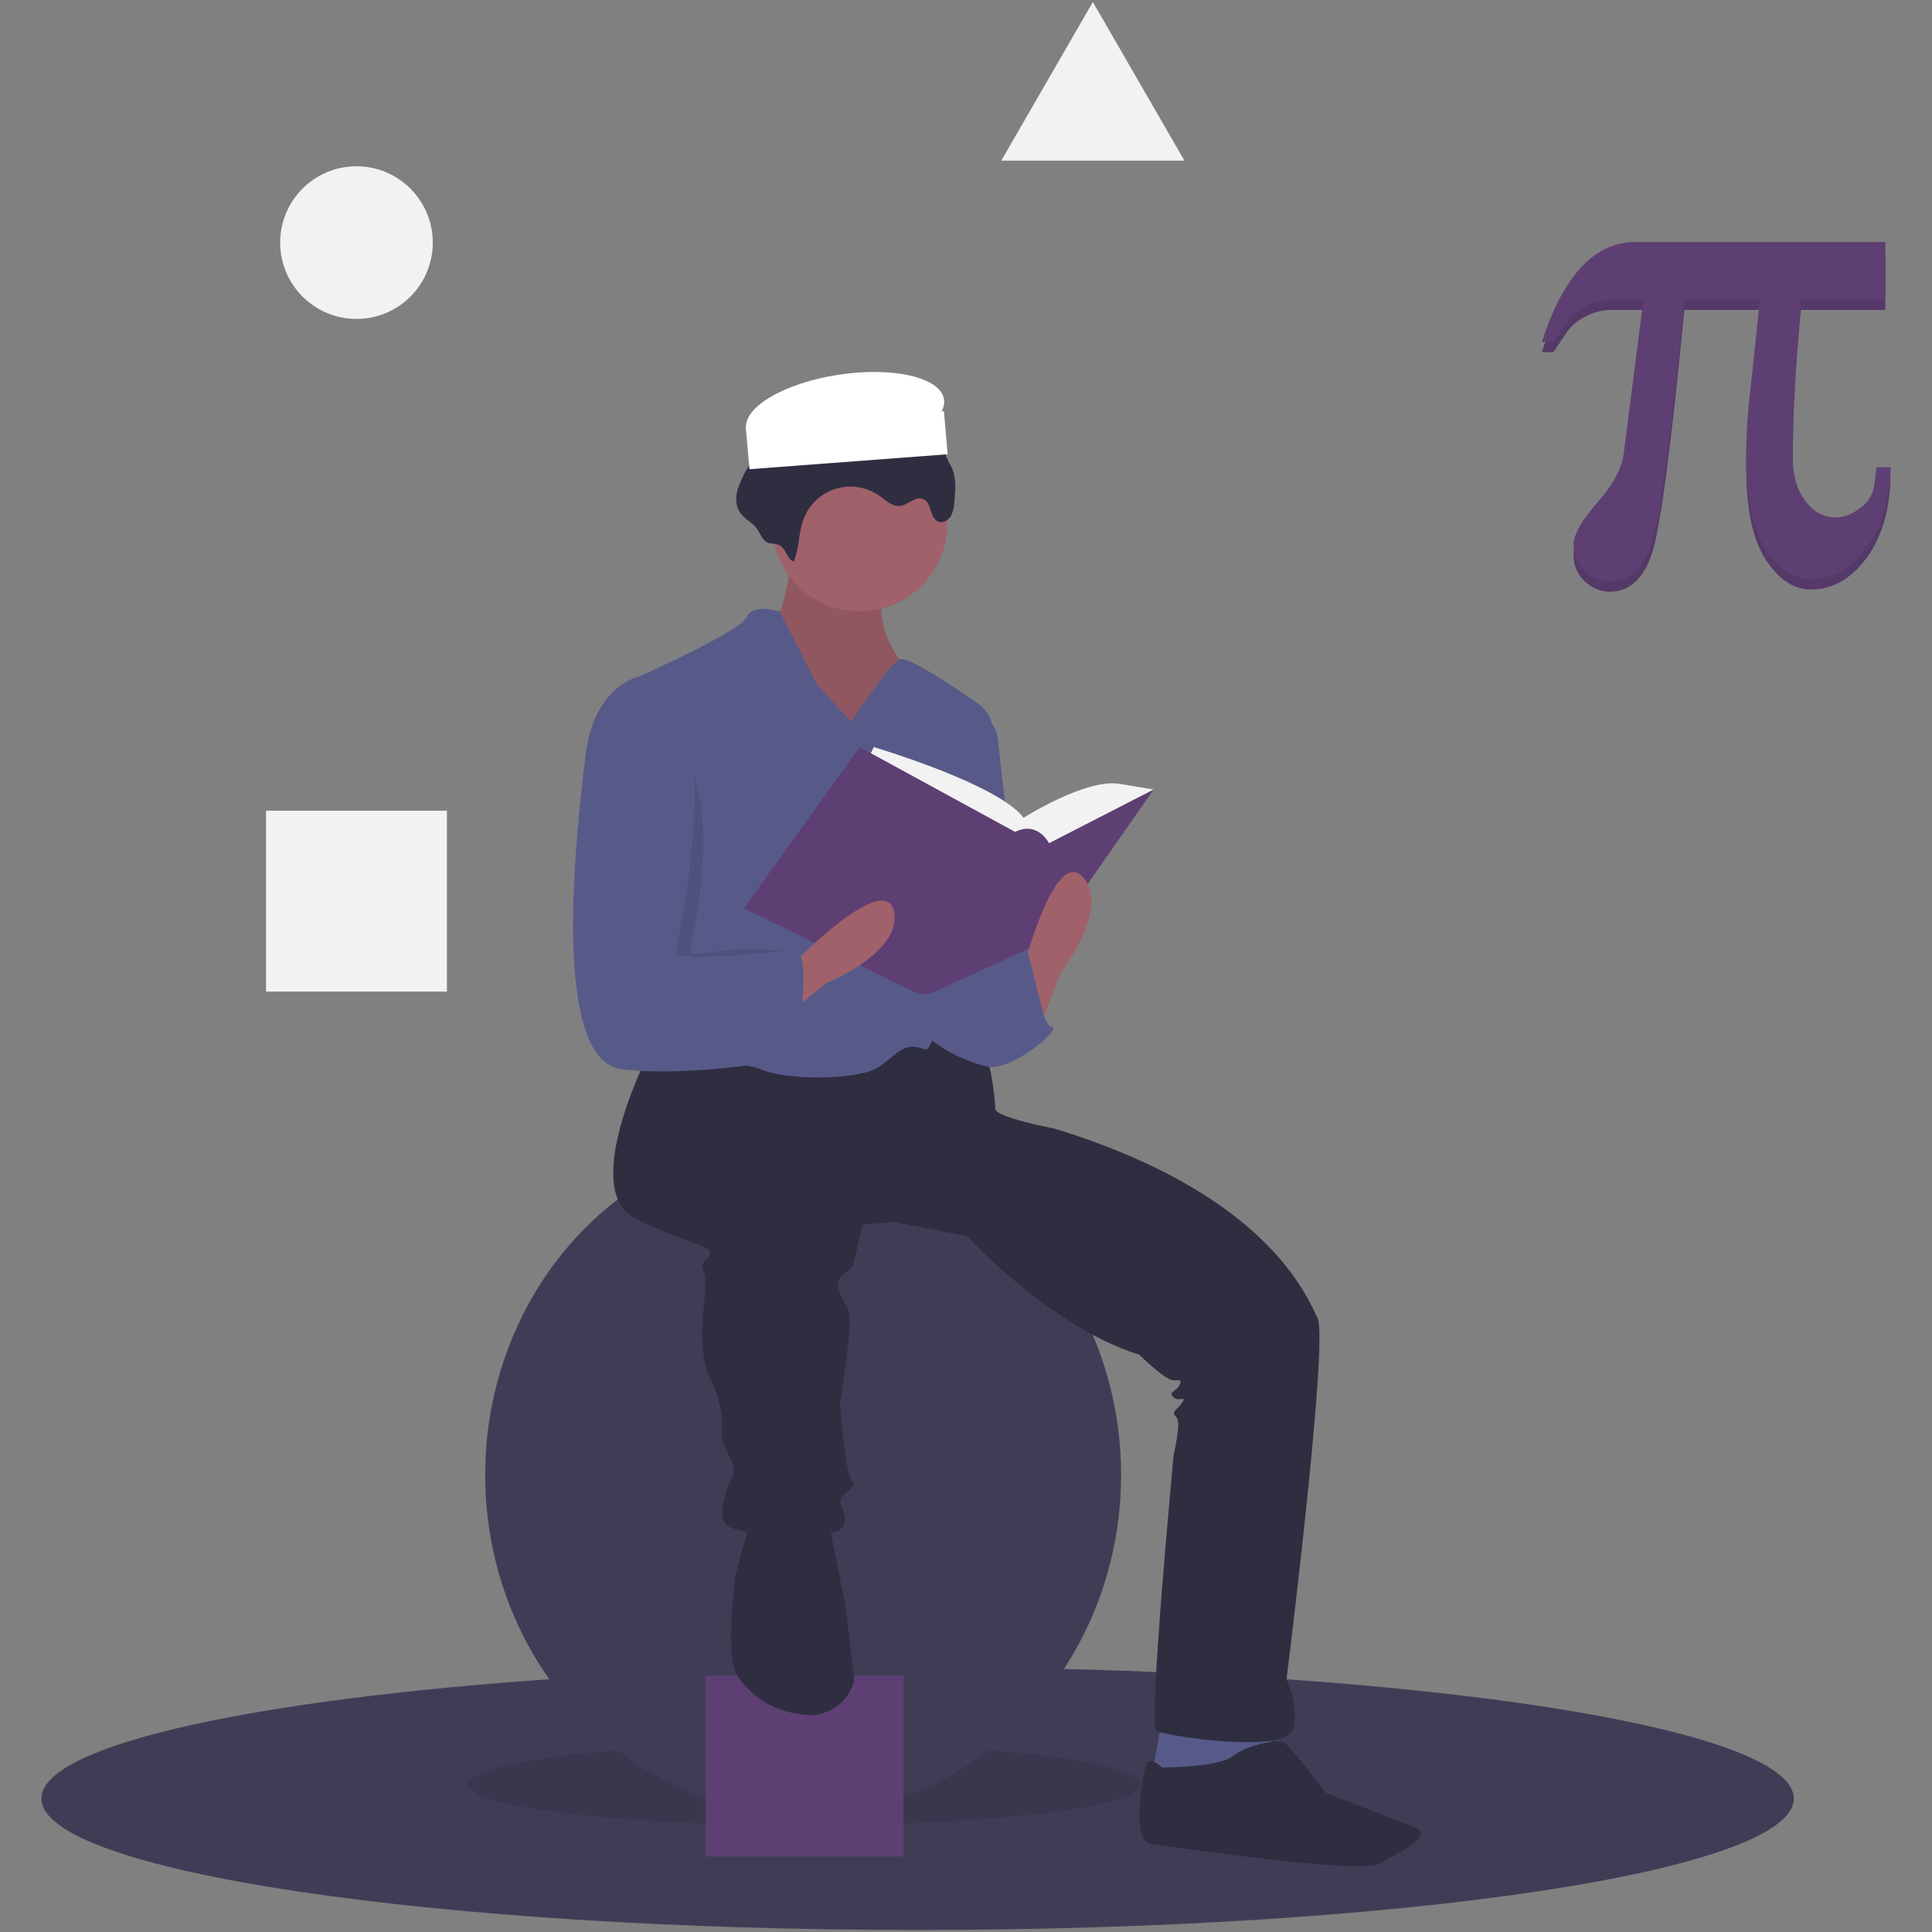 <?xml version="1.0" encoding="UTF-8" standalone="no" ?>
<!DOCTYPE svg PUBLIC "-//W3C//DTD SVG 1.1//EN" "http://www.w3.org/Graphics/SVG/1.1/DTD/svg11.dtd">
<svg xmlns="http://www.w3.org/2000/svg" xmlns:xlink="http://www.w3.org/1999/xlink" version="1.1" width="1080" height="1080" viewBox="0 0 1080 1080" xml:space="preserve">
<rect x="0" y="0" width="1080" height="1080" fill="#808080" stroke="none"/>
<desc>Created with Fabric.js 5.2.4</desc>
<defs>
</defs>
<rect x="0" y="0" width="100%" height="100%" fill="transparent"></rect>
<g transform="matrix(1 0 0 1 540 540)" id="69066449-c181-44c9-ae04-3111ee165864"  >
<rect style="stroke: none; stroke-width: 1; stroke-dasharray: none; stroke-linecap: butt; stroke-dashoffset: 0; stroke-linejoin: miter; stroke-miterlimit: 4; fill: rgb(255,255,255); fill-rule: nonzero; opacity: 1; visibility: hidden;" vector-effect="non-scaling-stroke"  x="-540" y="-540" rx="0" ry="0" width="1080" height="1080" />
</g>
<g transform="matrix(1 0 0 1 540 540)" id="4a8ddad8-08ec-4622-bfb1-7bd4a8cd5171"  >
</g>
<g transform="matrix(1.58 0 0 1.58 540 540)"  >
<g style="" vector-effect="non-scaling-stroke"   >
		<g transform="matrix(1 0 0 1 -490 -490)"  >
<rect style="stroke: none; stroke-width: 1; stroke-dasharray: none; stroke-linecap: butt; stroke-dashoffset: 0; stroke-linejoin: miter; stroke-miterlimit: 4; fill: rgb(255,255,255); fill-opacity: 0; fill-rule: nonzero; opacity: 1;" vector-effect="non-scaling-stroke"  x="-50" y="-50" rx="0" ry="0" width="100" height="100" />
</g>
		<g transform="matrix(1 0 0 1 0 0)"  >
<rect style="stroke: none; stroke-width: 1; stroke-dasharray: none; stroke-linecap: butt; stroke-dashoffset: 0; stroke-linejoin: miter; stroke-miterlimit: 4; fill: rgb(255,255,255); fill-rule: nonzero; opacity: 1; visibility: hidden;" vector-effect="non-scaling-stroke"  x="-540" y="-540" rx="0" ry="0" width="1080" height="1080" />
</g>
		<g transform="matrix(1 0 0 1 -17.12 294.56)"  >
<path style="stroke: none; stroke-width: 1; stroke-dasharray: none; stroke-linecap: butt; stroke-dashoffset: 0; stroke-linejoin: miter; stroke-miterlimit: 4; fill: rgb(63,61,86); fill-rule: nonzero; opacity: 1;" vector-effect="non-scaling-stroke"  transform=" translate(-582.88, -744.56)" d="M 892.882 744.557 C 892.882 770.237 754.092 791.057 582.882 791.057 C 411.672 791.057 272.882 770.237 272.882 744.557 C 272.882 726.377 342.452 710.627 443.842 702.987 C 485.652 699.827 532.892 698.057 582.882 698.057 C 603.432 698.057 623.512 698.357 642.932 698.927 C 785.402 703.127 892.882 721.957 892.882 744.557 Z" stroke-linecap="round" />
</g>
		<g transform="matrix(1 0 0 1 -57.12 289.56)"  >
<ellipse style="stroke: none; stroke-width: 1; stroke-dasharray: none; stroke-linecap: butt; stroke-dashoffset: 0; stroke-linejoin: miter; stroke-miterlimit: 4; fill: rgb(0,0,0); fill-rule: nonzero; opacity: 0.1;" vector-effect="non-scaling-stroke"  cx="0" cy="0" rx="119" ry="14.5" />
</g>
		<g transform="matrix(1 0 0 1 -57.62 180.06)"  >
<ellipse style="stroke: none; stroke-width: 1; stroke-dasharray: none; stroke-linecap: butt; stroke-dashoffset: 0; stroke-linejoin: miter; stroke-miterlimit: 4; fill: rgb(63,61,86); fill-rule: nonzero; opacity: 1;" vector-effect="non-scaling-stroke"  cx="0" cy="0" rx="112.5" ry="120" />
</g>
		<g transform="matrix(1 0 0 1 -57.12 283.06)"  >
<rect style="stroke: none; stroke-width: 1; stroke-dasharray: none; stroke-linecap: butt; stroke-dashoffset: 0; stroke-linejoin: miter; stroke-miterlimit: 4; fill: rgb(94,63,115); fill-rule: nonzero; opacity: 1;" vector-effect="non-scaling-stroke"  x="-35" y="-32" rx="0" ry="0" width="70" height="64" />
</g>
		<g transform="matrix(1 0 0 1 86.88 279.56)"  >
<polygon style="stroke: none; stroke-width: 1; stroke-dasharray: none; stroke-linecap: butt; stroke-dashoffset: 0; stroke-linejoin: miter; stroke-miterlimit: 4; fill: rgb(87,90,137); fill-rule: nonzero; opacity: 1;" vector-effect="non-scaling-stroke"  points="-17.5,-13 -21.5,9 4.5,13 21.5,3 20.5,-13 -17.5,-13 " />
</g>
		<g transform="matrix(1 0 0 1 -42.1 -114.23)"  >
<path style="stroke: none; stroke-width: 1; stroke-dasharray: none; stroke-linecap: butt; stroke-dashoffset: 0; stroke-linejoin: miter; stroke-miterlimit: 4; fill: rgb(160,97,106); fill-rule: nonzero; opacity: 1;" vector-effect="non-scaling-stroke"  transform=" translate(-557.9, -335.77)" d="M 538.382 303.557 C 538.382 303.557 536.382 326.557 531.382 327.557 C 526.382 328.557 542.382 368.557 542.382 368.557 L 566.382 368.557 L 585.382 363.557 L 576.382 341.557 C 576.382 341.557 564.382 325.557 573.382 312.557 C 582.382 299.557 538.382 303.557 538.382 303.557 Z" stroke-linecap="round" />
</g>
		<g transform="matrix(1 0 0 1 -42.1 -114.23)"  >
<path style="stroke: none; stroke-width: 1; stroke-dasharray: none; stroke-linecap: butt; stroke-dashoffset: 0; stroke-linejoin: miter; stroke-miterlimit: 4; fill: rgb(0,0,0); fill-rule: nonzero; opacity: 0.1;" vector-effect="non-scaling-stroke"  transform=" translate(-557.9, -335.77)" d="M 538.382 303.557 C 538.382 303.557 536.382 326.557 531.382 327.557 C 526.382 328.557 542.382 368.557 542.382 368.557 L 566.382 368.557 L 585.382 363.557 L 576.382 341.557 C 576.382 341.557 564.382 325.557 573.382 312.557 C 582.382 299.557 538.382 303.557 538.382 303.557 Z" stroke-linecap="round" />
</g>
		<g transform="matrix(1 0 0 1 0.12 150.08)"  >
<path style="stroke: none; stroke-width: 1; stroke-dasharray: none; stroke-linecap: butt; stroke-dashoffset: 0; stroke-linejoin: miter; stroke-miterlimit: 4; fill: rgb(47,46,65); fill-rule: nonzero; opacity: 1;" vector-effect="non-scaling-stroke"  transform=" translate(-600.12, -600.08)" d="M 488.382 479.557 C 488.382 479.557 462.382 529.557 483.382 539.557 C 504.382 549.557 509.382 548.557 509.382 551.557 C 509.382 554.557 505.382 553.557 507.382 558.557 C 509.382 563.557 503.382 583.557 509.382 595.557 C 515.382 607.557 513.382 616.557 513.382 616.557 C 513.382 616.557 513.382 617.557 515.382 621.557 C 517.382 625.557 518.382 628.557 517.382 630.557 C 516.382 632.557 510.382 645.557 516.382 648.557 C 522.382 651.557 553.382 653.557 556.382 648.557 C 559.382 643.557 553.382 640.557 556.382 637.557 C 559.382 634.557 561.382 633.557 559.382 631.557 C 557.382 629.557 555.382 604.557 555.382 604.557 C 555.382 604.557 560.382 575.557 558.382 571.557 C 556.382 567.557 553.382 563.557 555.382 560.557 C 557.382 557.557 559.382 558.557 560.382 554.557 C 561.382 550.557 563.382 541.557 563.382 541.557 L 574.382 540.557 L 600.382 545.557 C 600.382 545.557 629.382 577.557 661.382 587.557 C 661.382 587.557 670.382 596.557 673.382 596.557 C 676.382 596.557 676.382 596.557 675.382 598.557 C 674.382 600.557 671.382 600.557 673.382 602.557 C 675.382 604.557 678.382 601.557 676.382 604.557 C 674.382 607.557 672.382 607.557 674.382 609.557 C 676.382 611.557 673.382 622.557 673.382 623.557 C 673.382 624.557 664.382 718.557 667.382 720.557 C 670.382 722.557 712.382 728.557 715.382 720.557 C 718.382 712.557 713.382 702.557 713.382 702.557 C 713.382 702.557 728.382 582.557 724.382 574.557 C 720.382 566.557 706.382 530.557 631.382 507.557 C 631.382 507.557 610.382 503.557 610.382 500.557 C 610.382 497.557 608.382 478.557 604.382 477.557 C 600.382 476.557 577.382 475.557 577.382 475.557 L 548.382 484.557 L 508.382 477.557 Z" stroke-linecap="round" />
</g>
		<g transform="matrix(1 0 0 1 -61.38 229.8)"  >
<path style="stroke: none; stroke-width: 1; stroke-dasharray: none; stroke-linecap: butt; stroke-dashoffset: 0; stroke-linejoin: miter; stroke-miterlimit: 4; fill: rgb(47,46,65); fill-rule: nonzero; opacity: 1;" vector-effect="non-scaling-stroke"  transform=" translate(-538.62, -679.8)" d="M 523.382 647.557 L 518.382 665.557 C 518.382 665.557 514.382 694.557 519.382 701.557 C 523.309 707.055 530.321 713.787 543.326 714.969 C 550.835 715.658 557.812 711.034 560.105 703.851 C 560.254 703.434 560.347 702.999 560.382 702.557 C 560.382 700.557 557.382 676.557 557.382 676.557 L 552.382 651.557 L 551.382 644.557 Z" stroke-linecap="round" />
</g>
		<g transform="matrix(1 0 0 1 111.12 296.4)"  >
<path style="stroke: none; stroke-width: 1; stroke-dasharray: none; stroke-linecap: butt; stroke-dashoffset: 0; stroke-linejoin: miter; stroke-miterlimit: 4; fill: rgb(47,46,65); fill-rule: nonzero; opacity: 1;" vector-effect="non-scaling-stroke"  transform=" translate(-711.12, -746.4)" d="M 669.382 733.557 C 669.382 733.557 664.382 728.557 663.382 733.557 C 662.382 738.557 658.382 759.557 665.382 760.557 C 672.382 761.557 739.382 771.557 746.382 767.557 C 753.382 763.557 766.382 757.557 758.382 754.557 C 750.382 751.557 727.382 742.557 727.382 742.557 C 727.382 742.557 714.382 725.557 712.382 724.557 C 710.382 723.557 699.382 725.557 694.382 729.557 C 689.382 733.557 669.382 733.557 669.382 733.557 Z" stroke-linecap="round" />
</g>
		<g transform="matrix(1 0 0 1 -37.62 -156.44)"  >
<circle style="stroke: none; stroke-width: 1; stroke-dasharray: none; stroke-linecap: butt; stroke-dashoffset: 0; stroke-linejoin: miter; stroke-miterlimit: 4; fill: rgb(160,97,106); fill-rule: nonzero; opacity: 1;" vector-effect="non-scaling-stroke"  cx="0" cy="0" r="31" />
</g>
		<g transform="matrix(1 0 0 1 -54.26 -43.45)"  >
<path style="stroke: none; stroke-width: 1; stroke-dasharray: none; stroke-linecap: butt; stroke-dashoffset: 0; stroke-linejoin: miter; stroke-miterlimit: 4; fill: rgb(87,90,137); fill-rule: nonzero; opacity: 1;" vector-effect="non-scaling-stroke"  transform=" translate(-545.74, -406.55)" d="M 559.382 363.557 L 547.382 350.557 L 534.08 324.557 C 534.08 324.557 524.382 321.557 522.382 326.557 C 520.382 331.557 484.382 347.557 484.382 347.557 C 484.382 347.557 493.382 431.557 489.382 439.557 C 485.382 447.557 478.382 479.557 484.382 482.557 C 490.382 485.557 518.382 482.557 527.382 486.557 C 536.382 490.557 562.382 490.557 569.382 485.557 C 576.382 480.557 578.382 476.557 585.382 479.557 C 591.341 482.111 605.272 394.796 609.283 368.776 C 609.973 364.318 608.07 359.855 604.375 357.266 C 595.403 350.972 579.243 340.126 576.382 341.557 C 572.382 343.557 559.382 363.557 559.382 363.557 Z" stroke-linecap="round" />
</g>
		<g transform="matrix(1 0 0 1 3.12 -36.92)"  >
<path style="stroke: none; stroke-width: 1; stroke-dasharray: none; stroke-linecap: butt; stroke-dashoffset: 0; stroke-linejoin: miter; stroke-miterlimit: 4; fill: rgb(87,90,137); fill-rule: nonzero; opacity: 1;" vector-effect="non-scaling-stroke"  transform=" translate(-603.12, -413.08)" d="M 602.382 359.557 L 602.382 359.557 C 607.191 360.759 610.745 364.826 611.292 369.753 L 619.382 442.557 C 619.382 442.557 599.382 485.557 589.382 456.557 C 579.382 427.557 602.382 359.557 602.382 359.557 Z" stroke-linecap="round" />
</g>
		<g transform="matrix(1 0 0 1 7.63 14.64)"  >
<path style="stroke: none; stroke-width: 1; stroke-dasharray: none; stroke-linecap: butt; stroke-dashoffset: 0; stroke-linejoin: miter; stroke-miterlimit: 4; fill: rgb(87,90,137); fill-rule: nonzero; opacity: 1;" vector-effect="non-scaling-stroke"  transform=" translate(-607.63, -464.64)" d="M 600.382 449.557 L 622.382 443.557 C 622.382 443.557 626.382 471.557 630.382 471.557 C 634.382 471.557 616.382 487.557 607.382 485.557 C 598.382 483.557 585.382 476.557 584.382 471.557 C 583.382 466.557 593.382 445.557 593.382 445.557 Z" stroke-linecap="round" />
</g>
		<g transform="matrix(1 0 0 1 -42.53 -176.34)"  >
<path style="stroke: none; stroke-width: 1; stroke-dasharray: none; stroke-linecap: butt; stroke-dashoffset: 0; stroke-linejoin: miter; stroke-miterlimit: 4; fill: rgb(47,46,65); fill-rule: nonzero; opacity: 1;" vector-effect="non-scaling-stroke"  transform=" translate(-557.47, -273.66)" d="M 538.98 306.93 C 541.088 302.282 540.722 296.86 542.465 292.063 C 544.356 286.857 548.573 282.833 553.863 281.189 C 559.153 279.544 564.907 280.466 569.418 283.682 C 571.66 285.281 573.907 287.527 576.643 287.221 C 579.59 286.893 582.218 283.606 584.928 284.81 C 587.93 286.146 587.119 291.527 590.161 292.77 C 591.763 293.424 593.655 292.417 594.579 290.954 C 595.386 289.417 595.826 287.714 595.864 285.978 C 596.284 281.713 596.664 277.199 594.814 273.333 C 594.036 272.023 593.358 270.656 592.786 269.243 C 592.462 267.924 592.332 266.565 592.4 265.209 C 592.383 260.196 592.017 254.967 589.494 250.635 C 586.695 245.828 581.52 242.754 576.121 241.412 C 570.722 240.071 565.066 240.277 559.523 240.746 C 550.36 241.522 540.804 243.185 533.584 248.881 C 532.603 249.598 531.759 250.485 531.091 251.501 C 530.457 252.707 530.01 254.002 529.763 255.342 C 528.202 261.698 525.862 267.837 522.795 273.619 C 521.32 276.07 520.115 278.674 519.2 281.385 C 518.434 284.139 518.486 287.278 520.089 289.646 C 521.393 291.573 523.479 292.6 525.118 294.176 C 526.742 295.737 527.502 298.74 529.301 299.923 C 530.871 300.955 532.752 300.226 534.353 301.32 C 536.41 302.725 536.558 305.804 538.98 306.93 Z" stroke-linecap="round" />
</g>
		<g transform="matrix(1 0 0 1 15.38 -53.44)"  >
<path style="stroke: none; stroke-width: 1; stroke-dasharray: none; stroke-linecap: butt; stroke-dashoffset: 0; stroke-linejoin: miter; stroke-miterlimit: 4; fill: rgb(242,242,242); fill-rule: nonzero; opacity: 1;" vector-effect="non-scaling-stroke"  transform=" translate(-615.38, -396.56)" d="M 564.382 378.557 L 567.382 372.557 C 567.382 372.557 611.382 385.557 620.382 397.557 C 620.382 397.557 642.382 383.557 654.382 385.557 L 666.382 387.557 L 629.382 420.557 L 582.382 416.557 Z" stroke-linecap="round" />
</g>
		<g transform="matrix(1 0 0 1 -6.12 -33.78)"  >
<path style="stroke: none; stroke-width: 1; stroke-dasharray: none; stroke-linecap: butt; stroke-dashoffset: 0; stroke-linejoin: miter; stroke-miterlimit: 4; fill: rgb(94,63,115); fill-rule: nonzero; opacity: 1;" vector-effect="non-scaling-stroke"  transform=" translate(-593.88, -416.22)" d="M 562.382 372.557 L 521.382 429.557 L 580.382 458.557 C 580.382 458.557 585.897 461.557 590.14 458.557 L 629.382 440.557 L 666.382 387.557 L 629.382 406.557 C 629.382 406.557 625.382 398.557 617.382 402.557 Z" stroke-linecap="round" />
</g>
		<g transform="matrix(1 0 0 1 32.39 -4.84)"  >
<path style="stroke: none; stroke-width: 1; stroke-dasharray: none; stroke-linecap: butt; stroke-dashoffset: 0; stroke-linejoin: miter; stroke-miterlimit: 4; fill: rgb(160,97,106); fill-rule: nonzero; opacity: 1;" vector-effect="non-scaling-stroke"  transform=" translate(-632.39, -445.16)" d="M 625.382 473.557 L 633.382 452.557 C 633.382 452.557 651.382 429.557 641.382 418.557 C 631.382 407.557 620.382 450.557 620.382 450.557 Z" stroke-linecap="round" />
</g>
		<g transform="matrix(1 0 0 1 -46.08 -1.48)"  >
<path style="stroke: none; stroke-width: 1; stroke-dasharray: none; stroke-linecap: butt; stroke-dashoffset: 0; stroke-linejoin: miter; stroke-miterlimit: 4; fill: rgb(160,97,106); fill-rule: nonzero; opacity: 1;" vector-effect="non-scaling-stroke"  transform=" translate(-553.92, -448.52)" d="M 533.079 470.206 L 550.536 456.054 C 550.536 456.054 577.646 445.189 574.514 430.656 C 571.383 416.124 540.294 447.801 540.294 447.801 Z" stroke-linecap="round" />
</g>
		<g transform="matrix(1 0 0 1 -96.3 -25.29)"  >
<path style="stroke: none; stroke-width: 1; stroke-dasharray: none; stroke-linecap: butt; stroke-dashoffset: 0; stroke-linejoin: miter; stroke-miterlimit: 4; fill: rgb(0,0,0); fill-rule: nonzero; opacity: 0.1;" vector-effect="non-scaling-stroke"  transform=" translate(-503.7, -424.71)" d="M 489.882 369.057 L 488.882 369.057 C 488.882 369.057 473.382 350.557 470.382 375.557 C 467.382 400.557 457.382 483.557 483.382 486.557 C 509.382 489.557 527.882 474.057 527.882 474.057 C 527.882 474.057 546.882 445.057 539.882 445.057 C 536.495 445.057 527.283 443.536 518.882 444.057 C 509.919 444.613 501.866 447.138 502.382 444.557 C 503.382 439.557 517.882 376.057 489.882 369.057 Z" stroke-linecap="round" />
</g>
		<g transform="matrix(1 0 0 1 -98.27 -32.57)"  >
<path style="stroke: none; stroke-width: 1; stroke-dasharray: none; stroke-linecap: butt; stroke-dashoffset: 0; stroke-linejoin: miter; stroke-miterlimit: 4; fill: rgb(87,90,137); fill-rule: nonzero; opacity: 1;" vector-effect="non-scaling-stroke"  transform=" translate(-501.73, -417.43)" d="M 488.382 349.557 L 484.382 347.557 C 484.382 347.557 468.382 350.557 465.382 375.557 C 462.382 400.557 452.382 483.557 478.382 486.557 C 504.382 489.557 539.382 482.557 539.382 482.557 C 539.382 482.557 546.382 444.557 539.382 444.557 C 532.382 444.557 496.382 449.557 497.382 444.557 C 498.382 439.557 516.382 356.557 488.382 349.557 Z" stroke-linecap="round" />
</g>
		<g transform="matrix(1 0 0 1 19.88 13.11)"  >
<polygon style="stroke: none; stroke-width: 1; stroke-dasharray: none; stroke-linecap: butt; stroke-dashoffset: 0; stroke-linejoin: miter; stroke-miterlimit: 4; fill: rgb(87,90,137); fill-rule: nonzero; opacity: 1;" vector-effect="non-scaling-stroke"  points="-9,-1.05 2.03,-17.95 9,9.95 -9,17.95 -9,-1.05 " />
</g>
		<g transform="matrix(1 0 0 1 -215.65 -255.94)"  >
<circle style="stroke: none; stroke-width: 1; stroke-dasharray: none; stroke-linecap: butt; stroke-dashoffset: 0; stroke-linejoin: miter; stroke-miterlimit: 4; fill: rgb(242,242,242); fill-rule: nonzero; opacity: 1;" vector-effect="non-scaling-stroke"  cx="0" cy="0" r="27" />
</g>
		<g transform="matrix(1 0 0 1 -215.65 -22.94)"  >
<rect style="stroke: none; stroke-width: 1; stroke-dasharray: none; stroke-linecap: butt; stroke-dashoffset: 0; stroke-linejoin: miter; stroke-miterlimit: 4; fill: rgb(242,242,242); fill-rule: nonzero; opacity: 1;" vector-effect="non-scaling-stroke"  x="-32" y="-32" rx="0" ry="0" width="64" height="64" />
</g>
		<g transform="matrix(1 0 0 1 44.88 -313)"  >
<polygon style="stroke: none; stroke-width: 1; stroke-dasharray: none; stroke-linecap: butt; stroke-dashoffset: 0; stroke-linejoin: miter; stroke-miterlimit: 4; fill: rgb(242,242,242); fill-rule: nonzero; opacity: 1;" vector-effect="non-scaling-stroke"  points="0,-28.06 16.2,0 32.4,28.06 0,28.06 -32.4,28.06 -16.2,0 0,-28.06 " />
</g>
		<g transform="matrix(1 0 0 1 265.44 -192.46)"  >
<path style="stroke: none; stroke-width: 1; stroke-dasharray: none; stroke-linecap: butt; stroke-dashoffset: 0; stroke-linejoin: miter; stroke-miterlimit: 4; fill: rgb(94,63,115); fill-rule: nonzero; opacity: 1;" vector-effect="non-scaling-stroke"  transform=" translate(-865.44, -257.54)" d="M 927.118 277.172 Q 926.538 295.128 918.373 305.956 Q 910.207 316.785 898.972 316.786 Q 889.82 316.786 882.929 306.187 Q 876.036 295.589 876.037 273.582 Q 876.037 268.717 876.269 264.315 Q 876.5 259.914 876.848 255.975 L 880.902 217.867 L 854.145 217.867 Q 847.196 290.145 842.736 303.871 Q 838.276 317.597 827.621 317.597 C 824.414 317.518 821.354 316.236 819.049 314.006 C 816.342 311.608 814.854 308.122 814.995 304.508 Q 814.995 299.182 823.393 289.624 Q 831.79 280.068 832.717 272.192 L 839.667 217.867 L 828.431 217.867 C 825.264 217.886 822.147 218.661 819.339 220.126 C 816.754 221.313 814.505 223.124 812.794 225.396 L 807.813 232.809 L 803.759 232.809 Q 809.434 215.204 817.717 206.342 Q 825.997 197.481 836.771 197.481 L 925.265 197.481 L 925.265 217.867 L 895.381 217.867 Q 893.991 231.767 893.238 245.666 Q 892.484 259.566 892.485 273.581 Q 892.485 283.08 896.887 288.987 Q 901.288 294.894 907.891 294.894 Q 911.944 294.894 916.404 291.593 C 919.261 289.589 921.102 286.437 921.443 282.964 Q 921.79 280.417 921.964 278.968 Q 922.138 277.521 922.138 277.172 Z" stroke-linecap="round" />
</g>
		<g transform="matrix(1 0 0 1 265.44 -192.46)"  >
<path style="stroke: none; stroke-width: 1; stroke-dasharray: none; stroke-linecap: butt; stroke-dashoffset: 0; stroke-linejoin: miter; stroke-miterlimit: 4; fill: rgb(0,0,0); fill-rule: nonzero; opacity: 0.1;" vector-effect="non-scaling-stroke"  transform=" translate(-865.44, -257.54)" d="M 927.118 277.172 Q 926.538 295.128 918.373 305.956 Q 910.207 316.785 898.972 316.786 Q 889.82 316.786 882.929 306.187 Q 876.036 295.589 876.037 273.582 Q 876.037 268.717 876.269 264.315 Q 876.5 259.914 876.848 255.975 L 880.902 217.867 L 854.145 217.867 Q 847.196 290.145 842.736 303.871 Q 838.276 317.597 827.621 317.597 C 824.414 317.518 821.354 316.236 819.049 314.006 C 816.342 311.608 814.854 308.122 814.995 304.508 Q 814.995 299.182 823.393 289.624 Q 831.79 280.068 832.717 272.192 L 839.667 217.867 L 828.431 217.867 C 825.264 217.886 822.147 218.661 819.339 220.126 C 816.754 221.313 814.505 223.124 812.794 225.396 L 807.813 232.809 L 803.759 232.809 Q 809.434 215.204 817.717 206.342 Q 825.997 197.481 836.771 197.481 L 925.265 197.481 L 925.265 217.867 L 895.381 217.867 Q 893.991 231.767 893.238 245.666 Q 892.484 259.566 892.485 273.581 Q 892.485 283.08 896.887 288.987 Q 901.288 294.894 907.891 294.894 Q 911.944 294.894 916.404 291.593 C 919.261 289.589 921.102 286.437 921.443 282.964 Q 921.79 280.417 921.964 278.968 Q 922.138 277.521 922.138 277.172 Z" stroke-linecap="round" />
</g>
		<g transform="matrix(1 0 0 1 265.44 -196.08)"  >
<path style="stroke: none; stroke-width: 1; stroke-dasharray: none; stroke-linecap: butt; stroke-dashoffset: 0; stroke-linejoin: miter; stroke-miterlimit: 4; fill: rgb(94,63,115); fill-rule: nonzero; opacity: 1;" vector-effect="non-scaling-stroke"  transform=" translate(-865.44, -253.92)" d="M 927.118 273.553 Q 926.538 291.509 918.373 302.337 Q 910.207 313.166 898.972 313.167 Q 889.82 313.167 882.929 302.568 Q 876.036 291.97 876.037 269.963 Q 876.037 265.098 876.269 260.696 Q 876.5 256.295 876.848 252.356 L 880.902 214.248 L 854.145 214.248 Q 847.196 286.526 842.736 300.252 Q 838.276 313.978 827.621 313.978 C 824.414 313.899 821.354 312.617 819.049 310.387 C 816.342 307.989 814.854 304.503 814.995 300.889 Q 814.995 295.563 823.393 286.005 Q 831.79 276.449 832.717 268.573 L 839.667 214.248 L 828.431 214.248 C 825.264 214.267 822.147 215.042 819.339 216.507 C 816.754 217.694 814.505 219.505 812.794 221.777 L 807.813 229.19 L 803.759 229.19 Q 809.434 211.585 817.717 202.723 Q 825.997 193.862 836.771 193.862 L 925.265 193.862 L 925.265 214.248 L 895.381 214.248 Q 893.991 228.148 893.238 242.047 Q 892.484 255.947 892.485 269.963 Q 892.485 279.462 896.887 285.368 Q 901.288 291.275 907.891 291.275 Q 911.944 291.275 916.404 287.974 C 919.261 285.97 921.102 282.818 921.443 279.345 Q 921.79 276.798 921.964 275.349 Q 922.138 273.902 922.138 273.553 Z" stroke-linecap="round" />
</g>
		<g transform="matrix(1 -0.15 0.06 0.4 -42.78 -195.22)"  >
<circle style="stroke: rgb(0,0,0); stroke-width: 0; stroke-dasharray: none; stroke-linecap: butt; stroke-dashoffset: 0; stroke-linejoin: miter; stroke-miterlimit: 4; fill: rgb(255,255,255); fill-rule: nonzero; opacity: 1;" vector-effect="non-scaling-stroke"  cx="0" cy="0" r="35" />
</g>
		<g transform="matrix(1.06 -0.08 0.02 0.23 -42.22 -186.02)"  >
<rect style="stroke: rgb(0,0,0); stroke-width: 0; stroke-dasharray: none; stroke-linecap: butt; stroke-dashoffset: 0; stroke-linejoin: miter; stroke-miterlimit: 4; fill: rgb(255,255,255); fill-rule: nonzero; opacity: 1;" vector-effect="non-scaling-stroke"  x="-33.084" y="-33.084" rx="0" ry="0" width="66.167" height="66.167" />
</g>
</g>
</g>
</svg>